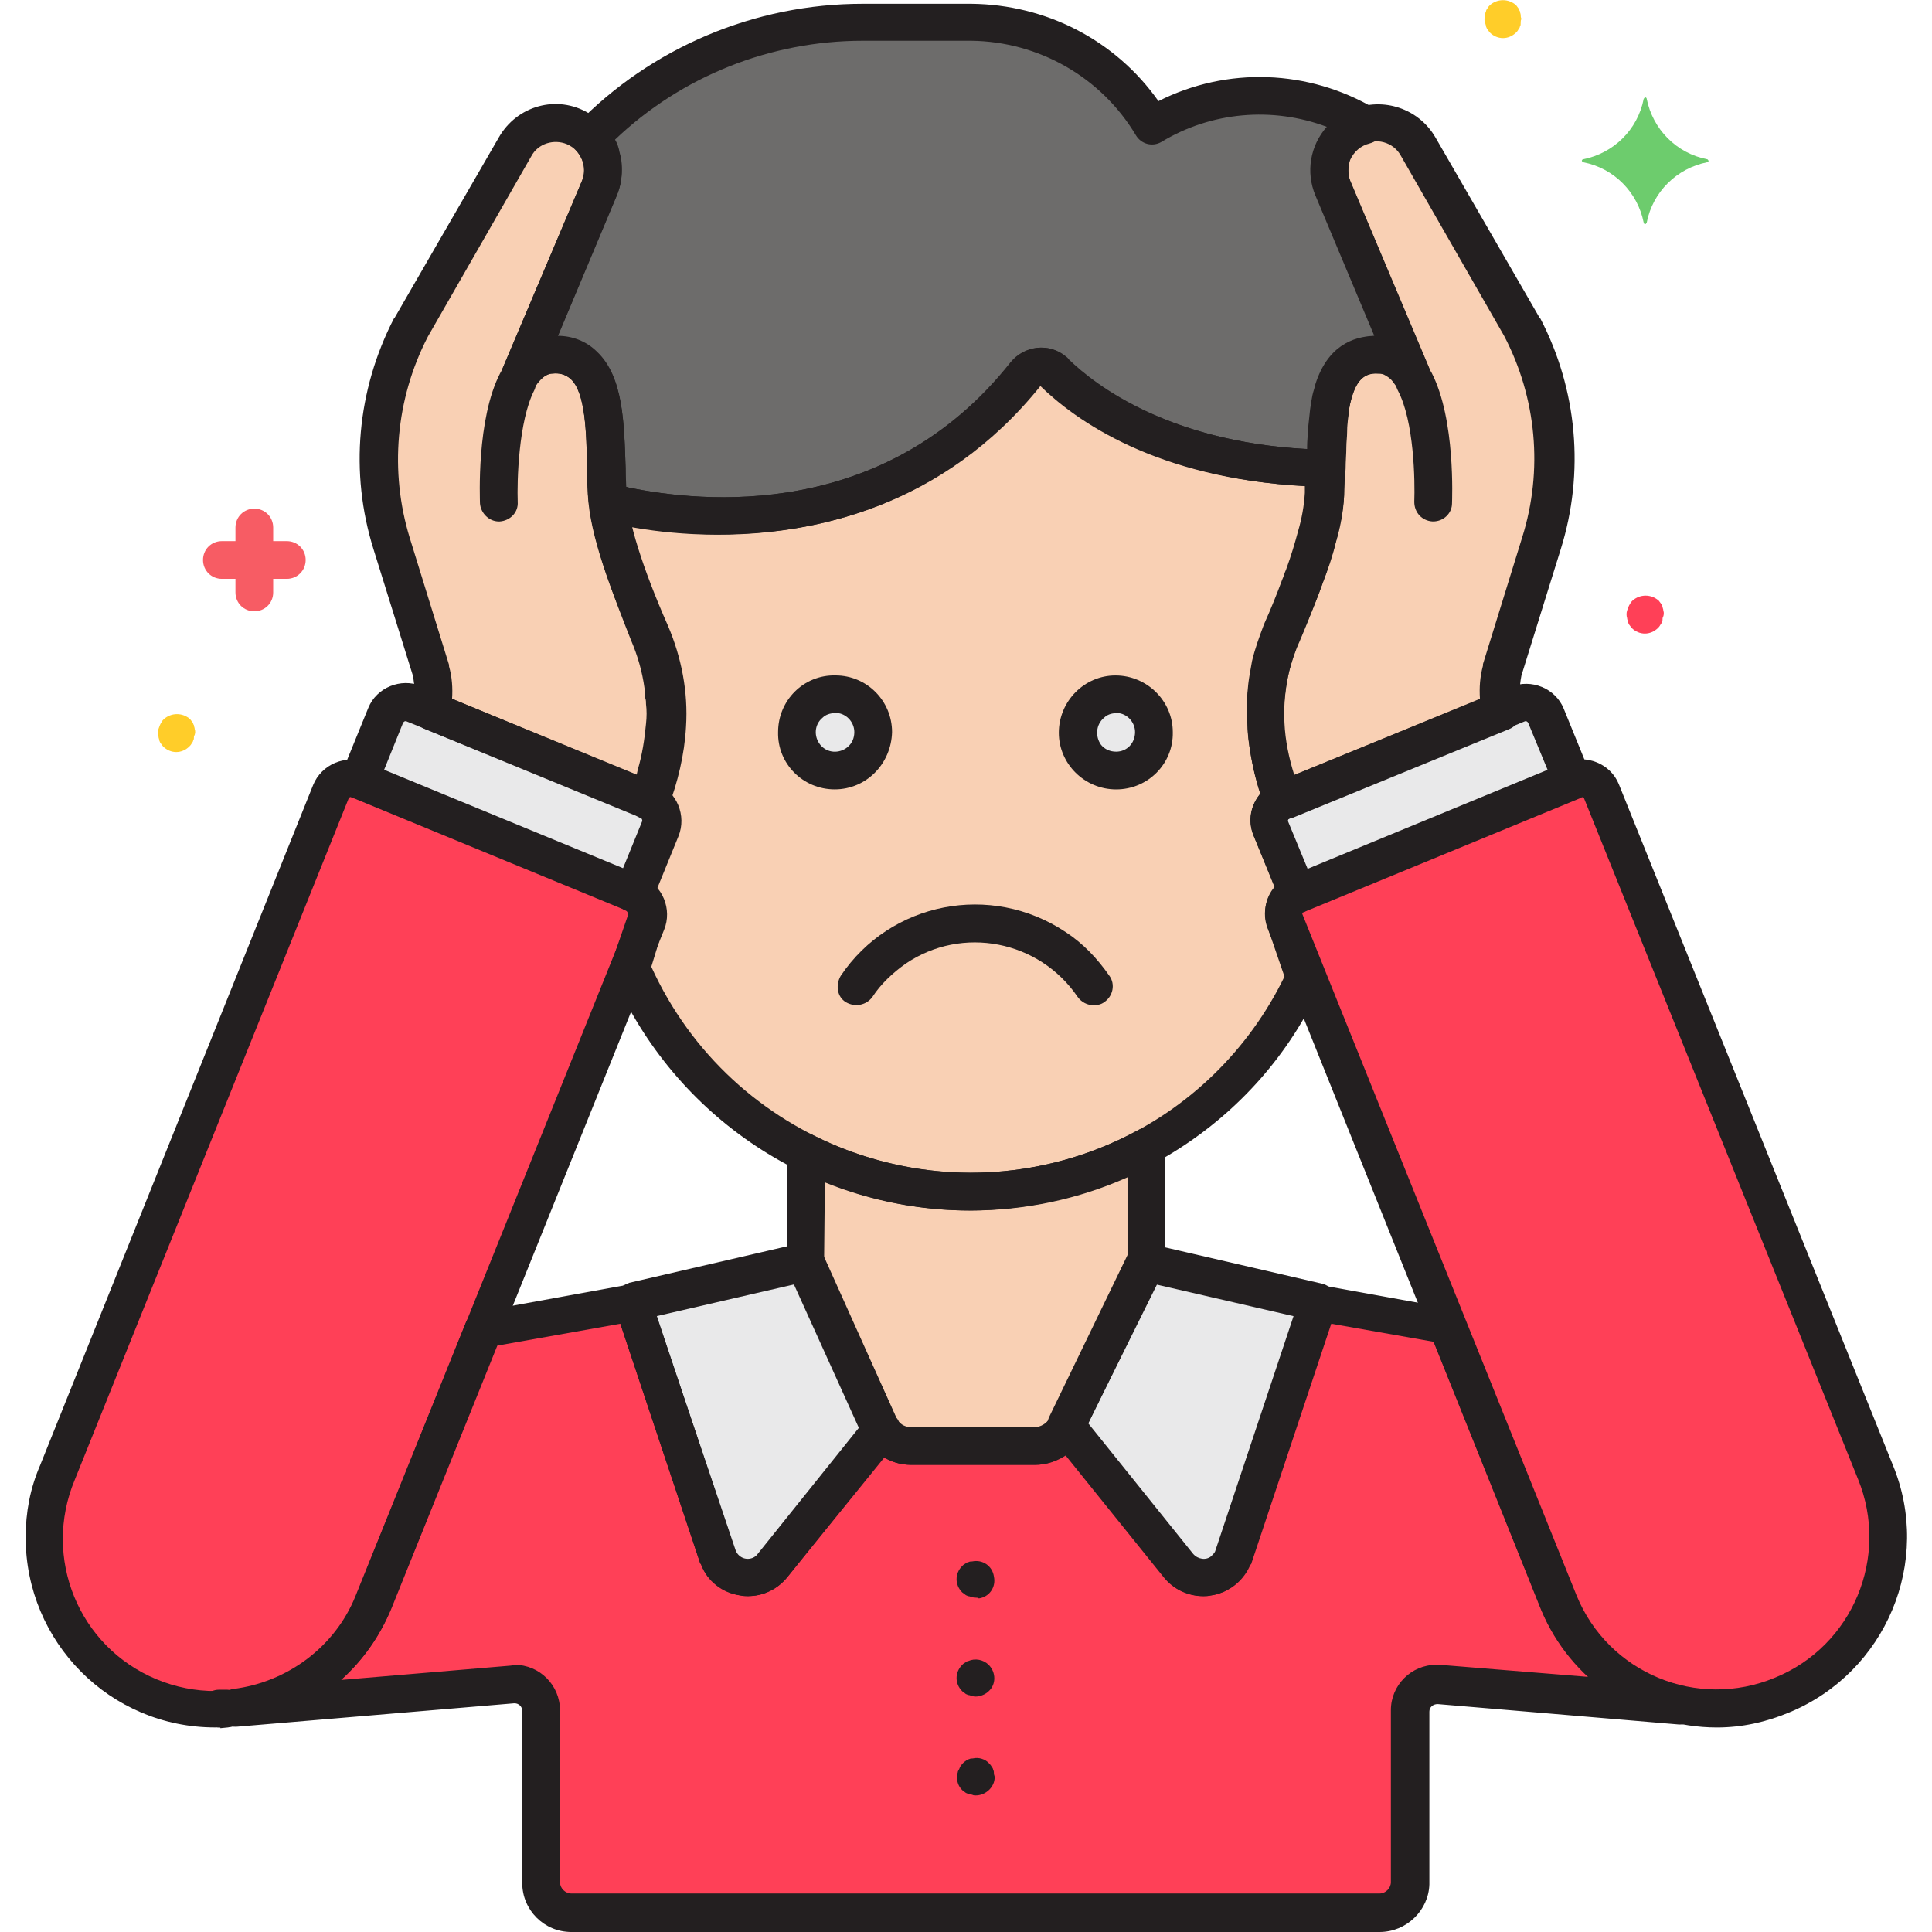 <svg width="62" height="62" viewBox="0 0 62 62" fill="none" xmlns="http://www.w3.org/2000/svg">
<g clip-path="url(#clip0)">
<path d="M41.245 29.571C41.099 29.208 41.269 28.82 41.608 28.675H41.632L41.293 27.852L40.784 26.616C40.639 26.253 40.809 25.866 41.172 25.72C40.978 25.212 40.809 24.655 40.736 24.098C40.688 23.831 40.663 23.541 40.639 23.274C40.639 23.153 40.639 23.032 40.639 22.887C40.639 22.499 40.663 22.136 40.736 21.748C40.76 21.627 40.784 21.506 40.809 21.385C40.906 21.022 41.027 20.659 41.172 20.32C41.366 19.884 41.584 19.375 41.777 18.866C41.826 18.77 41.85 18.648 41.898 18.552C42.044 18.116 42.189 17.68 42.31 17.268C42.431 16.832 42.528 16.372 42.552 15.887C42.552 15.645 42.577 15.403 42.577 15.161C42.577 15.137 42.577 15.113 42.577 15.088C42.528 15.064 42.456 15.064 42.407 15.064C37.491 14.919 34.899 12.957 33.882 11.988C33.64 11.746 33.228 11.746 32.986 11.988C32.962 12.012 32.962 12.012 32.938 12.037C28.578 17.438 22.184 16.687 20.053 16.227C19.884 16.178 19.69 16.227 19.544 16.348C19.738 17.559 20.368 19.181 20.877 20.295C21.119 20.828 21.264 21.409 21.361 21.991C21.385 22.087 21.385 22.209 21.385 22.305C21.385 22.378 21.409 22.451 21.409 22.523C21.409 22.766 21.409 22.984 21.409 23.226C21.385 23.759 21.288 24.316 21.143 24.824C21.07 25.115 20.973 25.381 20.877 25.648C21.24 25.793 21.409 26.205 21.264 26.544L20.416 28.627H20.441C20.78 28.772 20.949 29.184 20.828 29.523L20.32 31C22.184 35.359 26.471 38.169 31.218 38.193C35.819 38.169 40.009 35.505 41.947 31.339L41.245 29.571Z" fill="#F9D0B4"/>
<path d="M26.786 24.727C26.108 24.727 25.551 24.17 25.575 23.492C25.599 22.814 26.132 22.257 26.81 22.281C27.488 22.281 28.021 22.838 28.021 23.492C27.997 24.194 27.464 24.727 26.786 24.727Z" fill="#E9E9EA"/>
<path d="M35.819 24.727C35.141 24.727 34.584 24.17 34.584 23.516C34.584 22.838 35.141 22.281 35.795 22.281C36.474 22.281 37.031 22.838 37.031 23.492C37.055 24.17 36.498 24.727 35.819 24.727Z" fill="#E9E9EA"/>
<path d="M42.552 15.04C42.552 14.798 42.552 14.556 42.577 14.313C42.577 14.144 42.601 13.998 42.601 13.829C42.625 13.611 42.625 13.417 42.673 13.199C42.698 13.054 42.722 12.933 42.746 12.812C42.77 12.691 42.794 12.594 42.819 12.497C43.037 11.794 43.473 11.334 44.296 11.359C44.369 11.359 44.466 11.383 44.538 11.407C44.781 11.48 44.998 11.625 45.144 11.819C45.216 11.891 45.265 11.964 45.313 12.037L44.054 9.034L42.794 6.03C42.48 5.255 42.819 4.384 43.594 4.069C43.666 4.045 43.763 3.996 43.836 3.996C41.705 2.761 39.089 2.761 36.982 4.045C35.771 1.986 33.567 0.727 31.169 0.727H27.682C24.388 0.727 21.24 2.059 18.939 4.408C19.206 4.698 19.351 5.037 19.351 5.425V5.449C19.351 5.643 19.302 5.837 19.23 6.03L16.687 12.061C16.881 11.673 17.268 11.407 17.704 11.383C19.496 11.31 19.399 13.538 19.448 15.452C19.448 15.573 19.448 15.718 19.472 15.839C19.472 16.009 19.496 16.178 19.52 16.323C19.666 16.202 19.859 16.178 20.029 16.202C22.184 16.663 28.554 17.413 32.889 11.964C33.107 11.698 33.519 11.649 33.785 11.867C33.809 11.891 33.809 11.891 33.834 11.916C34.827 12.884 37.418 14.846 42.359 14.991C42.431 15.016 42.48 15.04 42.552 15.04Z" fill="#6D6C6B"/>
<path d="M41.148 20.294C41.705 19.011 42.48 17.073 42.528 15.838C42.625 13.828 42.383 11.309 44.296 11.382C44.732 11.406 45.12 11.673 45.313 12.06L42.77 6.03C42.456 5.255 42.819 4.383 43.569 4.044C44.272 3.753 45.095 4.019 45.459 4.673L48.801 10.462C49.915 12.617 50.133 15.112 49.431 17.412L48.171 21.481C48.099 21.917 48.074 22.353 48.147 22.789L41.172 25.695C40.857 24.92 40.663 24.097 40.615 23.249C40.542 22.232 40.736 21.215 41.148 20.294Z" fill="#F9D0B4"/>
<path d="M31.121 38.241C29.28 38.241 27.464 37.806 25.841 36.982V40.518L28.191 45.749C28.384 46.161 28.772 46.427 29.232 46.427H33.204C33.64 46.427 34.027 46.185 34.221 45.798L36.764 40.542V36.812C35.044 37.757 33.107 38.241 31.121 38.241Z" fill="#F9D0B4"/>
<path d="M20.852 20.294C20.295 19.011 19.52 17.073 19.472 15.838C19.399 13.828 19.617 11.309 17.704 11.382C17.268 11.406 16.881 11.673 16.687 12.06L19.23 6.03C19.544 5.255 19.181 4.383 18.406 4.044C17.704 3.753 16.905 4.019 16.517 4.673L13.199 10.51C12.085 12.641 11.867 15.136 12.569 17.437L13.829 21.505C13.902 21.941 13.926 22.377 13.853 22.813L20.828 25.695C21.143 24.92 21.337 24.097 21.385 23.249C21.458 22.232 21.264 21.215 20.852 20.294Z" fill="#F9D0B4"/>
<path d="M41.172 25.696L48.704 22.596C49.067 22.451 49.455 22.62 49.6 22.983L50.448 25.066L41.632 28.699L40.784 26.616C40.639 26.253 40.809 25.841 41.172 25.696Z" fill="#E9E9EA"/>
<path d="M42.31 41.778L39.573 49.988C39.355 50.521 38.774 50.763 38.241 50.545C38.072 50.472 37.951 50.375 37.83 50.23L34.221 45.75L36.764 40.494L42.31 41.778Z" fill="#E9E9EA"/>
<path d="M23.032 49.987C23.25 50.52 23.831 50.762 24.364 50.544C24.534 50.471 24.655 50.374 24.776 50.229L28.263 45.87C28.239 45.821 28.191 45.773 28.166 45.7L25.817 40.469L20.271 41.752L23.032 49.987Z" fill="#E9E9EA"/>
<path d="M20.828 25.696L13.296 22.596C12.933 22.451 12.545 22.62 12.4 22.983L11.552 25.066L20.368 28.699L21.216 26.616C21.361 26.253 21.191 25.841 20.828 25.696Z" fill="#E9E9EA"/>
<path d="M57.181 54.419C59.99 53.257 61.322 50.06 60.159 47.251L51.368 25.405C51.223 25.042 50.811 24.872 50.472 25.018L41.608 28.675C41.245 28.82 41.075 29.232 41.22 29.571L50.012 51.416C51.174 54.225 54.395 55.558 57.181 54.419Z" fill="#FF4057"/>
<path d="M4.82 54.419C2.01 53.257 0.678 50.06 1.841 47.251L10.632 25.405C10.777 25.042 11.189 24.872 11.528 25.018L20.392 28.675C20.756 28.82 20.925 29.232 20.78 29.571L11.988 51.416C10.826 54.225 7.605 55.558 4.82 54.419Z" fill="#FF4057"/>
<path d="M7.048 54.831L7.29 54.807C7.193 54.807 7.12 54.831 7.048 54.831Z" fill="#FF4057"/>
<path d="M50.036 51.441L46.452 42.552L42.31 41.802L39.573 50.012C39.355 50.544 38.774 50.787 38.241 50.569C38.072 50.496 37.951 50.399 37.83 50.254L34.221 45.773C34.027 46.161 33.64 46.403 33.204 46.403H29.232C28.845 46.403 28.506 46.209 28.288 45.895L24.8 50.254C24.437 50.69 23.807 50.763 23.371 50.399C23.226 50.302 23.129 50.157 23.056 49.987L20.32 41.777L15.5 42.649L11.964 51.441C11.213 53.281 9.518 54.565 7.556 54.807L16.445 54.056C16.905 54.008 17.341 54.371 17.365 54.831C17.365 54.855 17.365 54.88 17.365 54.904V60.426C17.365 60.959 17.801 61.395 18.334 61.395H44.272C44.805 61.395 45.241 60.959 45.241 60.426V54.904C45.241 54.419 45.628 54.056 46.088 54.056C46.112 54.056 46.137 54.056 46.161 54.056L53.887 54.71C52.143 54.298 50.714 53.087 50.036 51.441Z" fill="#FF4057"/>
<path d="M9.203 17.365H8.767V16.929C8.767 16.59 8.501 16.323 8.162 16.323C7.823 16.323 7.556 16.59 7.556 16.929V17.365H7.12C6.781 17.365 6.515 17.631 6.515 17.97C6.515 18.309 6.781 18.576 7.12 18.576H7.556V19.012C7.556 19.351 7.823 19.617 8.162 19.617C8.501 19.617 8.767 19.351 8.767 19.012V18.576H9.203C9.542 18.576 9.809 18.309 9.809 17.97C9.809 17.631 9.542 17.365 9.203 17.365Z" fill="#F75C64"/>
<path d="M48.801 0.484C48.801 0.436 48.777 0.412 48.777 0.363C48.752 0.339 48.752 0.29 48.728 0.266C48.704 0.242 48.68 0.194 48.656 0.169C48.413 -0.049 48.05 -0.049 47.808 0.169C47.784 0.194 47.759 0.218 47.735 0.266C47.711 0.29 47.687 0.339 47.687 0.363C47.663 0.412 47.663 0.436 47.663 0.484C47.663 0.533 47.638 0.557 47.638 0.605C47.638 0.654 47.638 0.678 47.663 0.726C47.663 0.775 47.687 0.799 47.687 0.847C47.711 0.896 47.711 0.92 47.735 0.944C47.759 0.969 47.784 1.017 47.808 1.041C48.05 1.283 48.413 1.283 48.656 1.041C48.68 1.017 48.704 0.993 48.728 0.944C48.752 0.92 48.777 0.872 48.777 0.847C48.801 0.823 48.801 0.775 48.801 0.726C48.801 0.678 48.801 0.654 48.825 0.605C48.801 0.557 48.801 0.508 48.801 0.484Z" fill="#FFCD29"/>
<path d="M6.248 23.395C6.248 23.347 6.224 23.323 6.224 23.274C6.2 23.25 6.2 23.202 6.176 23.177C6.152 23.153 6.127 23.105 6.103 23.081C5.861 22.863 5.498 22.863 5.255 23.081C5.231 23.105 5.207 23.129 5.183 23.177C5.134 23.25 5.11 23.323 5.086 23.395C5.062 23.468 5.062 23.565 5.086 23.637C5.086 23.686 5.11 23.71 5.11 23.759C5.134 23.807 5.134 23.831 5.159 23.855C5.183 23.88 5.207 23.928 5.231 23.952C5.473 24.195 5.837 24.195 6.079 23.952C6.103 23.928 6.127 23.904 6.152 23.855C6.176 23.831 6.2 23.783 6.2 23.759C6.224 23.734 6.224 23.686 6.224 23.637C6.273 23.541 6.273 23.468 6.248 23.395Z" fill="#FFCD29"/>
<path d="M53.378 19.593C53.378 19.544 53.354 19.52 53.354 19.471C53.33 19.447 53.33 19.399 53.306 19.375C53.281 19.35 53.257 19.302 53.233 19.278C52.991 19.06 52.627 19.06 52.385 19.278C52.361 19.302 52.337 19.326 52.312 19.375C52.264 19.447 52.24 19.52 52.216 19.593C52.191 19.665 52.191 19.762 52.216 19.835C52.216 19.883 52.24 19.907 52.24 19.956C52.264 20.004 52.264 20.029 52.288 20.053C52.312 20.077 52.337 20.125 52.361 20.15C52.603 20.392 52.966 20.392 53.209 20.15C53.233 20.125 53.257 20.101 53.281 20.053C53.306 20.029 53.33 19.98 53.33 19.956C53.354 19.932 53.354 19.883 53.354 19.835C53.402 19.738 53.402 19.665 53.378 19.593Z" fill="#FF4057"/>
<path d="M54.783 5.11C53.79 4.916 53.039 4.141 52.845 3.172C52.845 3.148 52.821 3.124 52.797 3.124C52.773 3.124 52.773 3.148 52.748 3.172C52.555 4.165 51.78 4.916 50.811 5.11C50.787 5.11 50.763 5.134 50.763 5.158C50.763 5.183 50.787 5.183 50.811 5.207C51.804 5.401 52.555 6.176 52.748 7.144C52.748 7.169 52.773 7.193 52.797 7.193C52.821 7.193 52.821 7.169 52.845 7.144C53.039 6.151 53.814 5.401 54.783 5.207C54.807 5.207 54.831 5.183 54.831 5.158C54.807 5.134 54.807 5.11 54.783 5.11Z" fill="#6DCC6D"/>
<path d="M35.093 32.259C34.899 32.259 34.706 32.163 34.584 31.993C33.349 30.177 30.879 29.692 29.062 30.927C28.651 31.218 28.263 31.581 27.997 31.993C27.803 32.259 27.44 32.332 27.149 32.163C26.859 31.993 26.81 31.605 26.98 31.315C28.578 28.941 31.799 28.312 34.197 29.91C34.754 30.273 35.214 30.758 35.602 31.315C35.795 31.581 35.723 31.969 35.432 32.163C35.335 32.235 35.214 32.259 35.093 32.259Z" fill="#231F20"/>
<path d="M26.786 25.332C25.769 25.332 24.945 24.509 24.97 23.492C24.97 22.474 25.793 21.651 26.81 21.675C27.827 21.675 28.627 22.499 28.627 23.492C28.602 24.509 27.803 25.332 26.786 25.332ZM26.786 22.886C26.641 22.886 26.495 22.935 26.398 23.032C26.132 23.25 26.108 23.637 26.326 23.904C26.544 24.17 26.931 24.194 27.198 23.976C27.343 23.855 27.416 23.686 27.416 23.492C27.416 23.201 27.198 22.935 26.907 22.886C26.859 22.886 26.81 22.886 26.786 22.886Z" fill="#231F20"/>
<path d="M35.819 25.333C34.802 25.333 33.979 24.509 33.979 23.516C33.979 22.499 34.802 21.676 35.795 21.676C36.812 21.676 37.636 22.499 37.636 23.492C37.66 24.509 36.837 25.333 35.819 25.333ZM35.819 22.887C35.674 22.887 35.529 22.935 35.432 23.032C35.166 23.25 35.141 23.637 35.335 23.904C35.456 24.049 35.626 24.122 35.819 24.122C36.159 24.122 36.425 23.855 36.425 23.492C36.425 23.202 36.207 22.935 35.916 22.887C35.892 22.887 35.868 22.887 35.819 22.887Z" fill="#231F20"/>
<path d="M23.105 17.147C22.039 17.147 20.973 17.05 19.932 16.832H19.908C19.641 17.026 19.254 16.977 19.06 16.711C19.012 16.638 18.963 16.541 18.963 16.469C18.963 16.469 18.963 16.445 18.963 16.42C18.891 16.227 18.891 16.057 18.866 15.863C18.866 15.742 18.866 15.597 18.842 15.476C18.842 15.331 18.842 15.185 18.842 15.04C18.818 13.902 18.794 12.594 18.309 12.158C18.14 12.012 17.946 11.964 17.728 11.988C17.655 11.988 17.438 12.012 17.195 12.376C17.026 12.666 16.638 12.739 16.372 12.569C16.13 12.424 16.009 12.085 16.13 11.819L18.673 5.812C18.721 5.716 18.745 5.595 18.745 5.498C18.745 5.473 18.745 5.473 18.745 5.449C18.745 5.231 18.648 5.013 18.503 4.844C18.285 4.602 18.285 4.238 18.503 3.996C20.901 1.526 24.219 0.121 27.682 0.121H31.169C33.567 0.145 35.795 1.284 37.176 3.245C39.38 2.131 41.995 2.228 44.127 3.487C44.417 3.657 44.514 4.02 44.344 4.311C44.272 4.456 44.127 4.553 43.957 4.602C43.666 4.674 43.448 4.868 43.327 5.134C43.255 5.352 43.255 5.595 43.327 5.812L45.87 11.843C45.991 12.158 45.846 12.497 45.556 12.642C45.289 12.763 44.974 12.666 44.805 12.4C44.781 12.352 44.732 12.303 44.684 12.23C44.611 12.134 44.49 12.061 44.393 12.012C44.369 12.012 44.32 11.988 44.272 11.988C43.884 11.964 43.594 12.085 43.4 12.691C43.376 12.763 43.352 12.86 43.327 12.957C43.303 13.078 43.279 13.175 43.279 13.296C43.255 13.466 43.23 13.659 43.23 13.877C43.23 14.023 43.206 14.192 43.206 14.338C43.206 14.58 43.182 14.798 43.182 15.04C43.182 15.234 43.085 15.403 42.916 15.524C42.77 15.645 42.552 15.669 42.383 15.621H42.359C37.345 15.476 34.633 13.514 33.446 12.376C33.422 12.352 33.422 12.352 33.398 12.376C30.249 16.299 26.084 17.147 23.105 17.147ZM20.077 15.621C20.102 15.621 20.126 15.621 20.174 15.645C22.523 16.13 28.384 16.735 32.429 11.625C32.865 11.092 33.64 10.995 34.173 11.431C34.197 11.456 34.245 11.48 34.27 11.528C35.093 12.327 37.442 14.168 41.947 14.41C41.947 14.386 41.947 14.362 41.947 14.313C41.947 14.144 41.971 13.974 41.971 13.805C41.995 13.562 42.02 13.345 42.044 13.127C42.068 12.957 42.092 12.812 42.116 12.691C42.141 12.569 42.189 12.448 42.213 12.327C42.601 11.116 43.4 10.802 44.102 10.777L42.213 6.273C41.898 5.522 42.044 4.674 42.577 4.069C40.833 3.415 38.871 3.584 37.273 4.553C36.982 4.723 36.619 4.626 36.449 4.335C35.335 2.47 33.325 1.332 31.169 1.308H27.682C24.727 1.308 21.869 2.446 19.738 4.48C19.811 4.602 19.859 4.747 19.884 4.892C19.932 5.062 19.956 5.207 19.956 5.377C19.956 5.401 19.956 5.425 19.956 5.449C19.956 5.74 19.908 6.006 19.787 6.273L17.898 10.777C18.358 10.777 18.818 10.947 19.157 11.286C20.005 12.085 20.029 13.562 20.077 15.016C20.077 15.161 20.077 15.306 20.077 15.452C20.077 15.5 20.077 15.573 20.077 15.621Z" fill="#231F20"/>
<path d="M31.121 38.846C26.132 38.846 21.652 35.867 19.666 31.29C19.617 31.145 19.593 31 19.641 30.854L20.15 29.377V29.353V29.328C20.15 29.28 20.126 29.256 20.102 29.232C19.787 29.11 19.641 28.747 19.762 28.432L20.61 26.349V26.325C20.61 26.301 20.586 26.253 20.562 26.253C20.247 26.132 20.102 25.768 20.223 25.478C20.32 25.235 20.416 24.969 20.465 24.703C20.61 24.218 20.683 23.734 20.731 23.225C20.756 23.007 20.756 22.789 20.731 22.596C20.731 22.523 20.731 22.474 20.707 22.402C20.707 22.305 20.683 22.208 20.683 22.087C20.61 21.554 20.465 21.046 20.247 20.537C19.787 19.375 19.133 17.703 18.939 16.444C18.915 16.226 18.988 16.008 19.181 15.863C19.472 15.645 19.835 15.572 20.174 15.645C22.523 16.129 28.384 16.735 32.453 11.624C32.889 11.092 33.664 10.995 34.197 11.431C34.221 11.455 34.27 11.479 34.294 11.528C35.141 12.351 37.612 14.289 42.407 14.434C42.528 14.434 42.649 14.458 42.746 14.507C42.988 14.579 43.158 14.821 43.158 15.088V15.136C43.158 15.403 43.134 15.669 43.134 15.911C43.109 16.42 43.013 16.928 42.867 17.413C42.77 17.825 42.625 18.261 42.431 18.745C42.383 18.866 42.359 18.963 42.31 19.084C42.116 19.568 41.923 20.077 41.705 20.585C41.559 20.9 41.462 21.215 41.366 21.554C41.341 21.675 41.317 21.772 41.293 21.893C41.245 22.232 41.196 22.571 41.196 22.91C41.196 23.032 41.196 23.128 41.196 23.25C41.22 23.516 41.245 23.758 41.293 24C41.39 24.509 41.511 25.017 41.705 25.502C41.826 25.817 41.681 26.156 41.366 26.277C41.317 26.301 41.293 26.349 41.317 26.398L42.165 28.481C42.286 28.796 42.141 29.135 41.826 29.28C41.777 29.28 41.753 29.328 41.753 29.377V29.401V29.425L42.383 31.218C42.431 31.363 42.431 31.532 42.359 31.678C40.373 36.013 35.965 38.822 31.121 38.846ZM20.901 31.024C23.468 36.667 30.104 39.185 35.771 36.642C38.145 35.577 40.082 33.688 41.22 31.339L40.688 29.789C40.518 29.328 40.591 28.82 40.906 28.457L40.227 26.81C40.034 26.349 40.13 25.841 40.445 25.478C40.3 25.042 40.203 24.606 40.13 24.17C40.082 23.879 40.034 23.589 40.034 23.274C40.034 23.128 40.009 23.007 40.009 22.862C40.009 22.45 40.034 22.039 40.106 21.627C40.13 21.482 40.155 21.36 40.179 21.215C40.276 20.803 40.421 20.416 40.566 20.028C40.784 19.544 40.978 19.06 41.148 18.599C41.196 18.503 41.22 18.382 41.269 18.285C41.438 17.825 41.559 17.413 41.656 17.049C41.777 16.638 41.85 16.226 41.874 15.814C41.874 15.742 41.874 15.669 41.874 15.596C37.103 15.354 34.512 13.489 33.373 12.375H33.349C33.349 12.375 33.325 12.375 33.325 12.399C28.966 17.873 22.548 17.34 20.198 16.904C20.489 17.994 20.877 19.035 21.337 20.077C21.603 20.682 21.773 21.312 21.869 21.942C21.894 22.063 21.894 22.184 21.918 22.305C21.918 22.402 21.942 22.474 21.942 22.547C21.966 22.814 21.966 23.056 21.942 23.322C21.894 23.903 21.797 24.485 21.652 25.042C21.603 25.211 21.555 25.357 21.506 25.502C21.821 25.865 21.918 26.398 21.724 26.858L21.046 28.505C21.361 28.868 21.434 29.377 21.264 29.837L20.901 31.024Z" fill="#231F20"/>
<path d="M55.098 55.437C52.627 55.437 50.399 53.935 49.455 51.659L40.688 29.813C40.421 29.159 40.736 28.409 41.39 28.118L50.254 24.461C50.908 24.195 51.683 24.509 51.949 25.163L60.741 47.009C62.024 50.109 60.523 53.669 57.423 54.952C56.672 55.267 55.897 55.437 55.098 55.437ZM50.738 25.575H50.714L41.85 29.232C41.802 29.256 41.777 29.305 41.802 29.353L50.593 51.198C51.61 53.693 54.468 54.88 56.962 53.838C59.457 52.821 60.644 49.963 59.627 47.469L50.835 25.623C50.811 25.599 50.787 25.575 50.738 25.575Z" fill="#231F20"/>
<path d="M41.632 29.28C41.39 29.28 41.172 29.135 41.075 28.893L40.227 26.81C39.961 26.156 40.276 25.381 40.93 25.115L48.486 22.039C49.14 21.773 49.915 22.087 50.181 22.741L51.029 24.824C51.15 25.139 51.005 25.478 50.69 25.623L41.874 29.256C41.802 29.256 41.729 29.28 41.632 29.28ZM41.39 26.253C41.341 26.277 41.317 26.326 41.341 26.374L41.971 27.9L49.673 24.727L49.043 23.202C49.019 23.153 48.97 23.129 48.922 23.153L41.39 26.253Z" fill="#231F20"/>
<path d="M41.172 26.301C40.93 26.301 40.712 26.156 40.615 25.914C40.276 25.066 40.082 24.194 40.034 23.298C39.961 22.184 40.155 21.07 40.615 20.053C41.438 18.188 41.898 16.687 41.947 15.815C41.947 15.548 41.971 15.282 41.971 15.015C41.995 13.562 42.044 12.061 42.891 11.286C43.23 10.971 43.691 10.801 44.151 10.777L42.262 6.273C41.802 5.183 42.31 3.948 43.4 3.512C44.393 3.1 45.531 3.487 46.064 4.408L49.406 10.196C49.406 10.196 49.406 10.22 49.431 10.22C50.617 12.497 50.859 15.161 50.084 17.631L48.825 21.676C48.752 22.039 48.752 22.402 48.801 22.765C48.825 23.032 48.68 23.298 48.438 23.395L41.462 26.253C41.317 26.277 41.245 26.301 41.172 26.301ZM44.199 11.988C44.005 11.964 43.812 12.037 43.691 12.158C43.23 12.594 43.182 13.901 43.158 15.04C43.158 15.33 43.134 15.597 43.134 15.863C43.085 17.171 42.334 19.133 41.705 20.537C41.341 21.385 41.172 22.305 41.22 23.201C41.245 23.759 41.366 24.34 41.535 24.872L47.493 22.426C47.469 22.063 47.493 21.724 47.59 21.361C47.59 21.337 47.59 21.337 47.59 21.312L48.849 17.244C49.527 15.088 49.309 12.763 48.268 10.777L44.95 4.989C44.708 4.553 44.151 4.408 43.715 4.65C43.327 4.868 43.158 5.352 43.327 5.788L45.87 11.819C45.991 12.133 45.846 12.473 45.556 12.618C45.289 12.739 44.974 12.642 44.805 12.376C44.562 11.988 44.344 11.988 44.272 11.988C44.248 11.988 44.223 11.988 44.199 11.988Z" fill="#231F20"/>
<path d="M45.991 16.734H45.967C45.628 16.71 45.386 16.444 45.386 16.105C45.41 15.451 45.386 13.513 44.853 12.52C44.708 12.23 44.805 11.867 45.12 11.697C45.41 11.552 45.773 11.649 45.943 11.963C46.718 13.465 46.597 16.056 46.597 16.153C46.597 16.468 46.331 16.734 45.991 16.734Z" fill="#231F20"/>
<path d="M38.605 51.222C38.12 51.222 37.66 51.005 37.345 50.617L33.737 46.136C33.591 45.943 33.567 45.701 33.664 45.483L36.207 40.227C36.328 39.985 36.619 39.84 36.885 39.912L42.431 41.196C42.746 41.269 42.964 41.608 42.891 41.922C42.891 41.947 42.891 41.971 42.867 41.971L40.13 50.181C40.13 50.205 40.13 50.205 40.106 50.205C39.888 50.738 39.404 51.126 38.847 51.198C38.774 51.222 38.702 51.222 38.605 51.222ZM34.923 45.676L38.29 49.866C38.435 50.036 38.702 50.084 38.871 49.939C38.919 49.89 38.968 49.842 38.992 49.794L41.511 42.237L37.103 41.22L34.923 45.676Z" fill="#231F20"/>
<path d="M24.001 51.222C23.928 51.222 23.831 51.222 23.759 51.198C23.177 51.125 22.693 50.738 22.499 50.205C22.499 50.205 22.499 50.181 22.475 50.181L19.738 41.971C19.641 41.656 19.811 41.317 20.126 41.196C20.15 41.196 20.174 41.196 20.174 41.171L25.72 39.888C26.011 39.815 26.302 39.96 26.398 40.227L28.748 45.458C28.748 45.482 28.772 45.507 28.796 45.531C28.941 45.749 28.917 46.039 28.772 46.233L25.284 50.593C24.945 51.004 24.485 51.222 24.001 51.222ZM23.613 49.769C23.71 49.987 23.952 50.084 24.17 49.987C24.219 49.963 24.291 49.914 24.316 49.866L27.561 45.821L25.478 41.22L21.07 42.237L23.613 49.769Z" fill="#231F20"/>
<path d="M33.204 47.008H29.232C28.554 47.008 27.924 46.597 27.658 45.991L25.309 40.76C25.284 40.687 25.26 40.591 25.26 40.518V36.982C25.26 36.643 25.527 36.377 25.866 36.377C25.962 36.377 26.059 36.401 26.132 36.449C27.682 37.224 29.402 37.636 31.145 37.636C33.01 37.636 34.851 37.176 36.498 36.28C36.788 36.11 37.152 36.231 37.321 36.522C37.37 36.619 37.394 36.716 37.394 36.812V40.518C37.394 40.615 37.37 40.712 37.345 40.784L34.754 46.016C34.463 46.621 33.858 47.008 33.204 47.008ZM26.447 40.373L28.748 45.483C28.845 45.676 29.014 45.798 29.232 45.798H33.204C33.398 45.798 33.591 45.676 33.688 45.507L36.183 40.373V37.781C34.609 38.483 32.889 38.847 31.145 38.847C29.547 38.847 27.948 38.532 26.471 37.926L26.447 40.373Z" fill="#231F20"/>
<path d="M6.902 55.436C3.536 55.436 0.823 52.7 0.823 49.333C0.823 48.534 0.969 47.759 1.284 47.032L10.051 25.187C10.317 24.533 11.092 24.194 11.746 24.485L20.61 28.142C21.264 28.408 21.579 29.183 21.312 29.837L12.521 51.682C11.601 53.935 9.373 55.436 6.902 55.436ZM11.262 25.575C11.238 25.575 11.189 25.599 11.189 25.623L2.398 47.492C1.356 49.987 2.519 52.845 5.013 53.886C7.508 54.928 10.366 53.765 11.407 51.271C11.407 51.246 11.431 51.222 11.431 51.198L20.223 29.353C20.223 29.328 20.223 29.304 20.223 29.28C20.223 29.256 20.198 29.232 20.174 29.232L11.31 25.575C11.286 25.599 11.262 25.575 11.262 25.575Z" fill="#231F20"/>
<path d="M20.368 29.28C20.295 29.28 20.223 29.256 20.126 29.232L11.31 25.599C10.995 25.478 10.85 25.115 10.971 24.8L11.819 22.717C12.085 22.063 12.86 21.748 13.514 22.015L21.07 25.139C21.724 25.405 22.039 26.18 21.773 26.834L20.925 28.917C20.828 29.135 20.61 29.28 20.368 29.28ZM12.327 24.703L20.029 27.876L20.659 26.35C20.683 26.301 20.659 26.253 20.61 26.229L13.054 23.153C13.005 23.129 12.957 23.153 12.933 23.201L12.327 24.703Z" fill="#231F20"/>
<path d="M20.828 26.301C20.756 26.301 20.683 26.277 20.586 26.252L13.635 23.395C13.393 23.298 13.223 23.031 13.272 22.765C13.32 22.402 13.32 22.038 13.248 21.675L11.988 17.631C11.213 15.16 11.456 12.52 12.642 10.22C12.642 10.22 12.642 10.195 12.666 10.195L16.009 4.407C16.59 3.39 17.873 3.027 18.891 3.632C19.811 4.165 20.198 5.303 19.787 6.296L17.898 10.801C18.358 10.801 18.818 10.97 19.157 11.309C20.005 12.109 20.029 13.586 20.077 15.039C20.077 15.306 20.102 15.572 20.102 15.838C20.15 16.71 20.61 18.212 21.434 20.077C21.869 21.094 22.087 22.208 22.015 23.322C21.966 24.218 21.748 25.114 21.434 25.938C21.312 26.156 21.095 26.301 20.828 26.301ZM14.507 22.426L20.465 24.872C20.634 24.339 20.731 23.758 20.78 23.201C20.828 22.281 20.683 21.36 20.295 20.537C19.666 19.132 18.915 17.17 18.866 15.863C18.842 15.596 18.842 15.306 18.842 15.039C18.818 13.901 18.794 12.593 18.309 12.157C18.14 12.012 17.946 11.963 17.728 11.988C17.655 11.988 17.438 12.012 17.195 12.375C17.026 12.666 16.638 12.738 16.372 12.569C16.13 12.424 16.009 12.085 16.13 11.818L18.673 5.812C18.866 5.352 18.648 4.819 18.188 4.625C17.777 4.456 17.268 4.601 17.05 5.013L13.732 10.801C12.691 12.811 12.497 15.136 13.151 17.267L14.41 21.336C14.41 21.36 14.41 21.36 14.41 21.384C14.507 21.724 14.531 22.087 14.507 22.426Z" fill="#231F20"/>
<path d="M16.009 16.735C15.694 16.735 15.427 16.468 15.403 16.154C15.403 16.032 15.282 13.441 16.057 11.964C16.202 11.673 16.566 11.552 16.881 11.697C17.171 11.843 17.292 12.206 17.147 12.521C16.638 13.514 16.59 15.451 16.614 16.105C16.638 16.444 16.372 16.711 16.033 16.735H16.009Z" fill="#231F20"/>
<path d="M7.048 55.436C6.709 55.436 6.442 55.17 6.442 54.831C6.442 54.492 6.709 54.225 7.023 54.225C7.072 54.225 7.145 54.225 7.193 54.225H7.217C7.556 54.201 7.847 54.467 7.871 54.782C7.895 55.121 7.653 55.388 7.314 55.436L7.072 55.46C7.072 55.436 7.072 55.436 7.048 55.436Z" fill="#231F20"/>
<path d="M44.272 62H18.334C17.462 62 16.759 61.297 16.759 60.426V54.904C16.759 54.758 16.638 54.661 16.517 54.661H16.493L7.605 55.412C7.266 55.437 6.975 55.194 6.951 54.855C6.927 54.54 7.169 54.25 7.484 54.201C9.227 53.983 10.753 52.845 11.407 51.222L14.943 42.455C15.016 42.261 15.185 42.116 15.403 42.092L20.198 41.22C20.489 41.172 20.78 41.341 20.877 41.632L23.613 49.818C23.71 50.036 23.952 50.133 24.17 50.036C24.219 50.011 24.291 49.963 24.316 49.915L27.803 45.555C28.021 45.289 28.384 45.265 28.651 45.458C28.699 45.507 28.748 45.555 28.772 45.604C28.869 45.749 29.038 45.846 29.208 45.846H33.18C33.373 45.846 33.567 45.725 33.664 45.555C33.809 45.265 34.173 45.119 34.463 45.265C34.536 45.313 34.609 45.361 34.681 45.434L38.29 49.915C38.435 50.084 38.702 50.133 38.871 49.987C38.919 49.939 38.968 49.89 38.992 49.842L41.729 41.656C41.826 41.365 42.116 41.196 42.407 41.244L46.548 41.995C46.742 42.044 46.936 42.165 47.009 42.358L50.593 51.247C51.198 52.724 52.482 53.79 54.032 54.153C54.347 54.226 54.565 54.54 54.492 54.88C54.419 55.17 54.153 55.364 53.862 55.34L46.137 54.686C45.991 54.686 45.87 54.783 45.87 54.928V54.952V60.474C45.846 61.297 45.144 62 44.272 62ZM16.517 53.426C17.316 53.426 17.97 54.08 17.97 54.88V60.401C17.97 60.595 18.14 60.765 18.334 60.765H44.272C44.466 60.765 44.635 60.595 44.635 60.401V54.88C44.635 54.08 45.289 53.426 46.088 53.426C46.137 53.426 46.161 53.426 46.209 53.426L50.98 53.814C50.327 53.208 49.794 52.458 49.455 51.634L46.016 43.061L42.722 42.48L40.155 50.181C40.155 50.205 40.155 50.205 40.13 50.205C39.791 51.029 38.847 51.44 38.023 51.101C37.757 51.005 37.539 50.835 37.37 50.617L34.221 46.694C33.931 46.887 33.591 47.008 33.228 47.008H29.256C28.941 47.008 28.651 46.936 28.384 46.766L25.26 50.617C24.703 51.319 23.686 51.416 22.984 50.859C22.766 50.69 22.596 50.472 22.499 50.205C22.499 50.205 22.499 50.181 22.475 50.181L19.908 42.48L15.96 43.182L12.545 51.658C12.182 52.506 11.649 53.281 10.947 53.911L16.396 53.451C16.42 53.451 16.469 53.426 16.517 53.426Z" fill="#231F20"/>
<path d="M31.315 51.271C31.266 51.271 31.242 51.271 31.194 51.247C31.145 51.247 31.121 51.223 31.073 51.223C31.024 51.199 31 51.199 30.976 51.174C30.952 51.15 30.903 51.126 30.879 51.102C30.637 50.859 30.637 50.496 30.879 50.254C30.903 50.23 30.927 50.206 30.976 50.181C31 50.157 31.048 50.133 31.073 50.133C31.121 50.109 31.145 50.109 31.194 50.109C31.533 50.036 31.848 50.254 31.896 50.593C31.969 50.932 31.751 51.247 31.412 51.295C31.387 51.271 31.339 51.271 31.315 51.271Z" fill="#231F20"/>
<path d="M31.315 54.444C31.266 54.444 31.242 54.444 31.194 54.419C31.145 54.419 31.121 54.395 31.073 54.395C31.024 54.371 31 54.371 30.976 54.347C30.952 54.322 30.903 54.298 30.879 54.274C30.637 54.032 30.637 53.669 30.879 53.426C30.903 53.402 30.927 53.378 30.976 53.354C31 53.33 31.048 53.305 31.073 53.305C31.291 53.208 31.557 53.257 31.727 53.426C31.969 53.669 31.969 54.056 31.727 54.274C31.63 54.371 31.46 54.444 31.315 54.444Z" fill="#231F20"/>
<path d="M31.315 57.617C31.266 57.617 31.242 57.617 31.194 57.593C31.145 57.593 31.121 57.568 31.073 57.568C31.024 57.544 31 57.544 30.976 57.52C30.952 57.496 30.903 57.471 30.879 57.447C30.758 57.326 30.709 57.181 30.709 57.011C30.709 56.963 30.709 56.939 30.734 56.89C30.734 56.842 30.758 56.818 30.782 56.769C30.806 56.721 30.806 56.696 30.831 56.672C30.879 56.599 30.927 56.551 31 56.503C31.024 56.478 31.073 56.454 31.097 56.454C31.145 56.43 31.169 56.43 31.218 56.43C31.412 56.382 31.63 56.454 31.751 56.599C31.775 56.624 31.799 56.648 31.823 56.696C31.848 56.721 31.872 56.769 31.872 56.793C31.896 56.842 31.896 56.866 31.896 56.914C31.896 56.963 31.92 56.987 31.92 57.035C31.92 57.35 31.63 57.617 31.315 57.617Z" fill="#231F20"/>
</g>
<defs>
<clipPath id="clip0">
<rect width="62" height="62" fill="white"/>
</clipPath>
</defs>
</svg>
